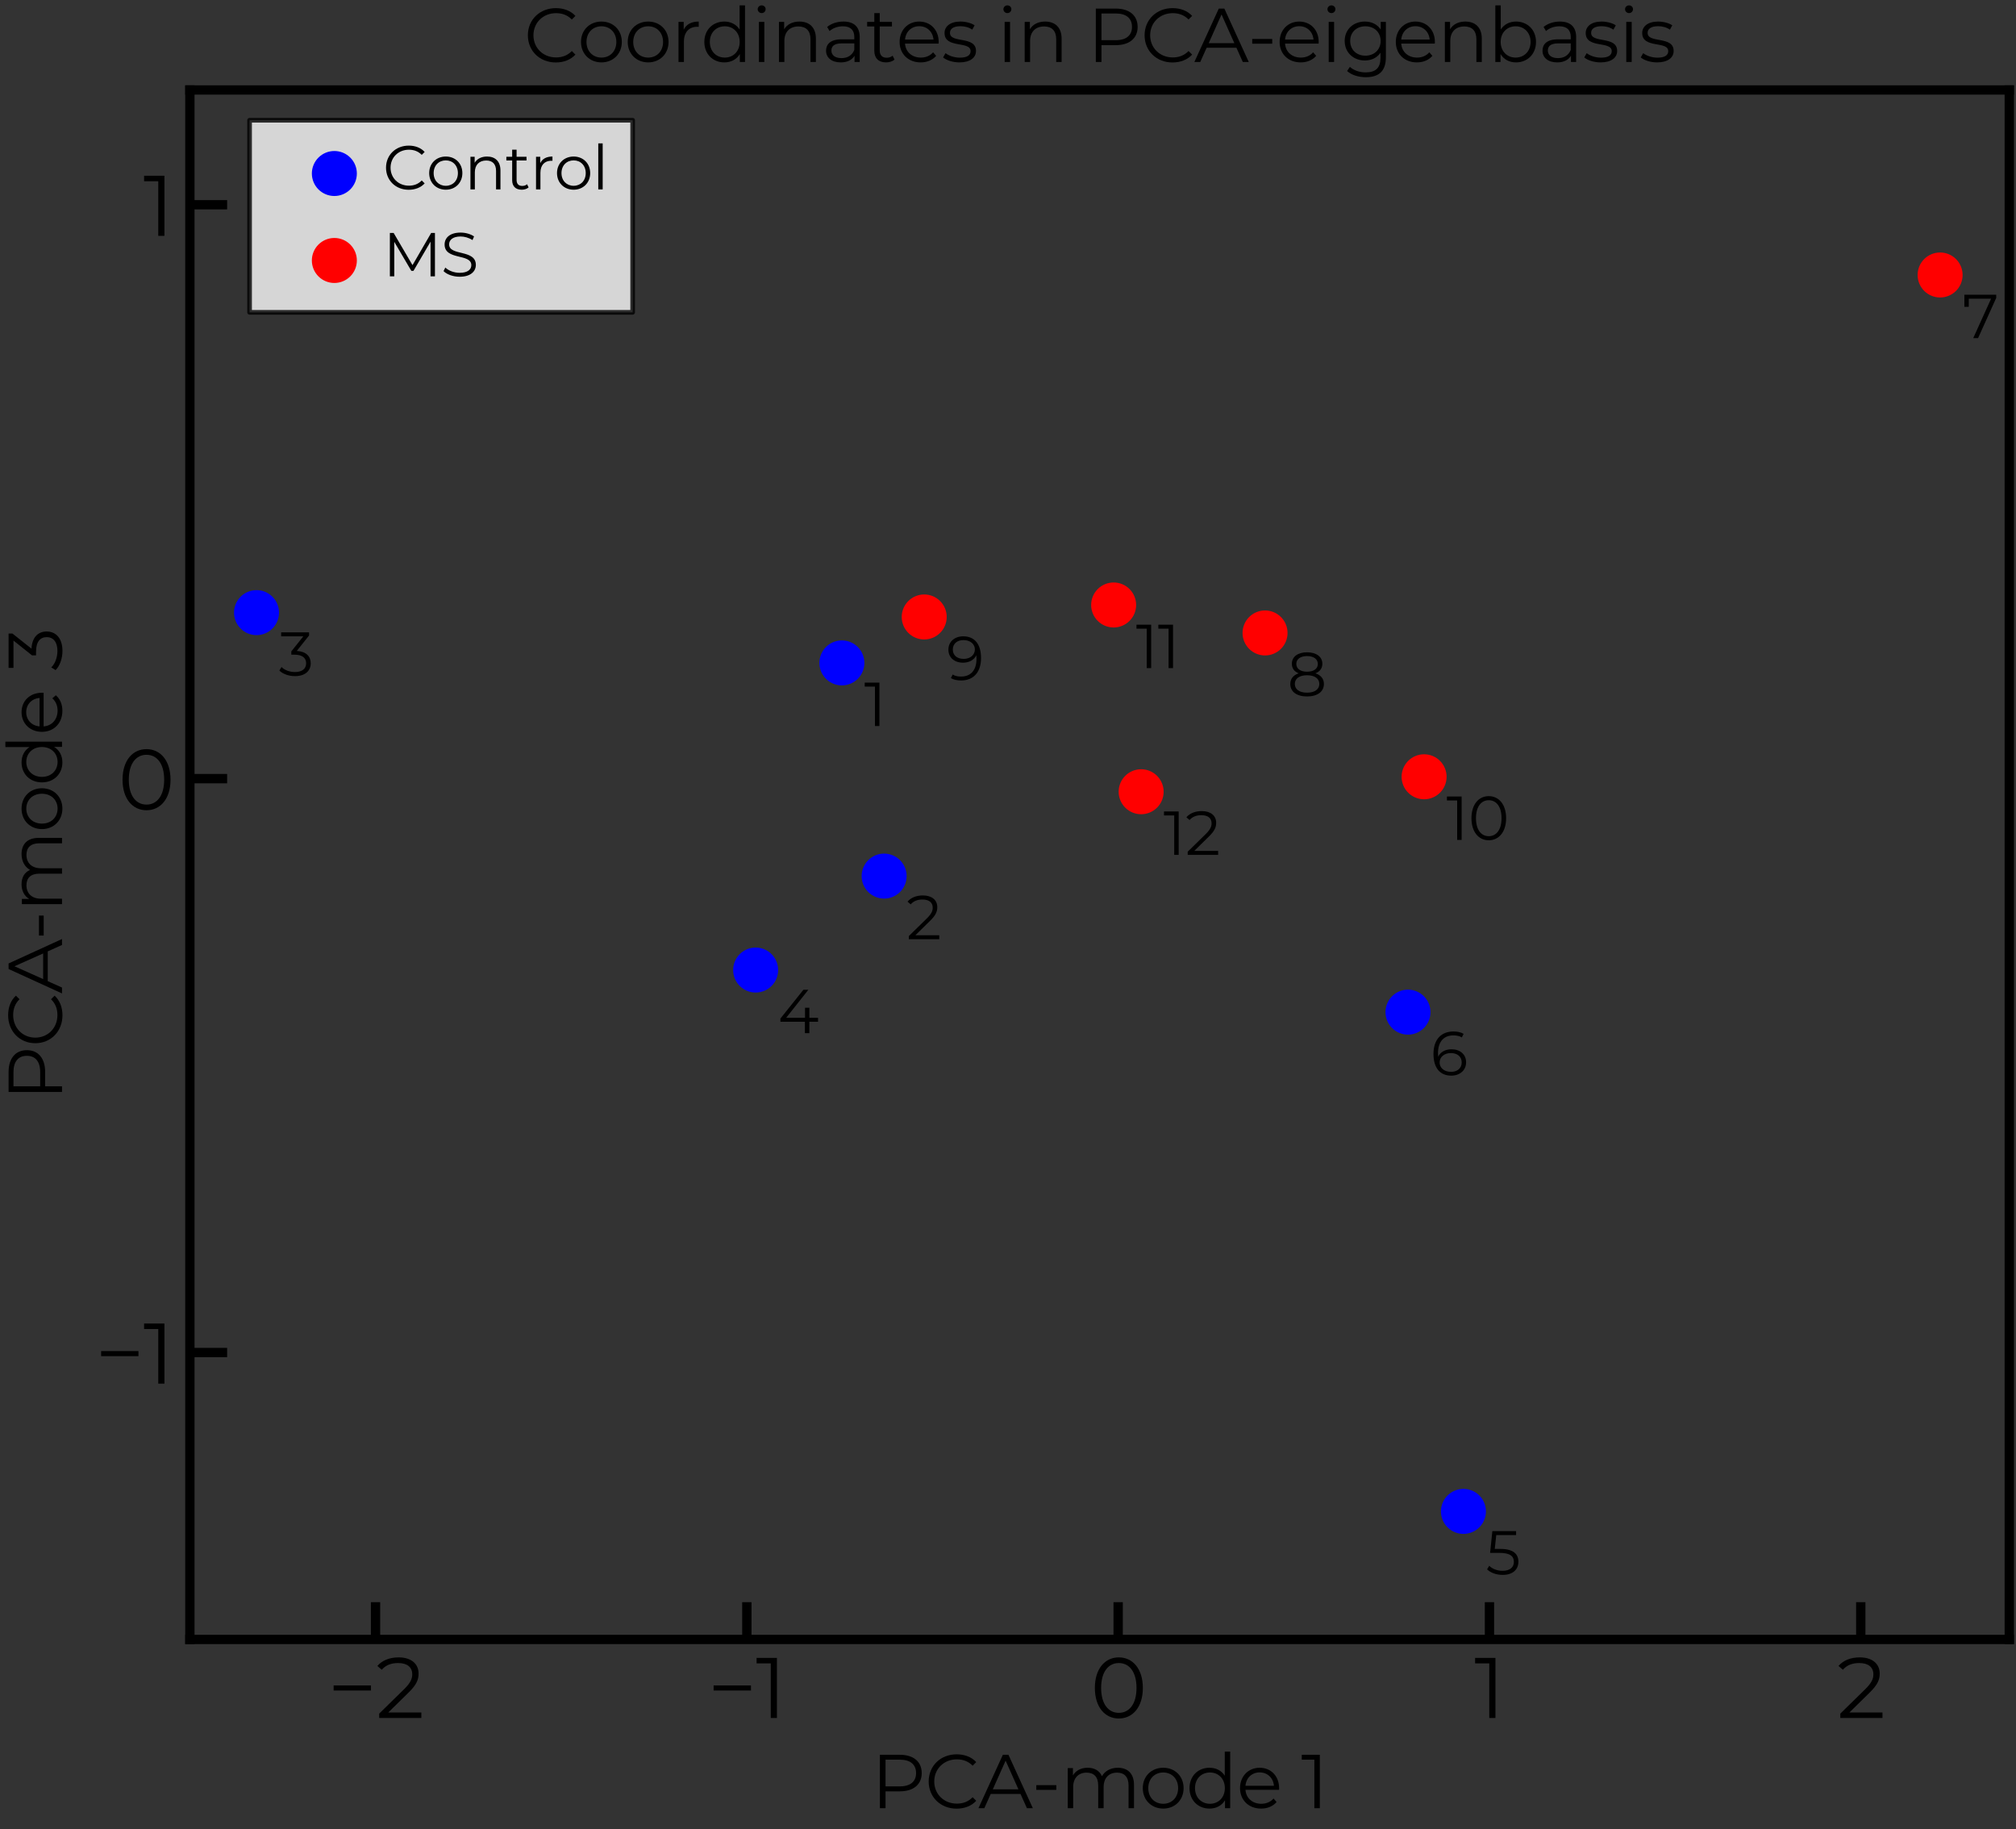 <?xml version="1.0" encoding="utf-8" standalone="no"?>
<!DOCTYPE svg PUBLIC "-//W3C//DTD SVG 1.1//EN"
  "http://www.w3.org/Graphics/SVG/1.1/DTD/svg11.dtd">
<svg xmlns:xlink="http://www.w3.org/1999/xlink" width="432.804pt" height="392.72pt" viewBox="0 0 432.804 392.72" xmlns="http://www.w3.org/2000/svg" version="1.1">
 <rect x="0" y="0" width="432.804" height="392.72" fill="#333333" stroke="none"/>
 <defs>
  <style type="text/css">*{stroke-linejoin: round; stroke-linecap: butt}</style>
 </defs>
 <g id="figure_1">
  <g id="patch_1">
   <path d="M 0 392.72 
L 432.804 392.72 
L 432.804 0 
L 0 0 
L 0 392.72 
z
" style="fill: none"/>
  </g>
  <g id="axes_1">
   <g id="patch_2">
    <path d="M 40.764 351.952 
L 431.364 351.952 
L 431.364 19.312 
L 40.764 19.312 
L 40.764 351.952 
z
" style="fill: none"/>
   </g>
   <g id="PathCollection_1">
    <defs>
     <path id="m62202047b2" d="M 0 4.33 
C 1.148 4.33 2.25 3.874 3.062 3.062 
C 3.874 2.25 4.33 1.148 4.33 0 
C 4.33 -1.148 3.874 -2.25 3.062 -3.062 
C 2.25 -3.874 1.148 -4.33 0 -4.33 
C -1.148 -4.33 -2.25 -3.874 -3.062 -3.062 
C -3.874 -2.25 -4.33 -1.148 -4.33 0 
C -4.33 1.148 -3.874 2.25 -3.062 3.062 
C -2.25 3.874 -1.148 4.33 0 4.33 
z
" style="stroke: #0000ff"/>
    </defs>
    <g clip-path="url(#p3847e39ebf)">
     <use xlink:href="#m62202047b2" x="180.739" y="142.308" style="fill: #0000ff; stroke: #0000ff"/>
     <use xlink:href="#m62202047b2" x="189.809" y="188.074" style="fill: #0000ff; stroke: #0000ff"/>
     <use xlink:href="#m62202047b2" x="55.07" y="131.515" style="fill: #0000ff; stroke: #0000ff"/>
     <use xlink:href="#m62202047b2" x="162.226" y="208.244" style="fill: #0000ff; stroke: #0000ff"/>
     <use xlink:href="#m62202047b2" x="314.177" y="324.459" style="fill: #0000ff; stroke: #0000ff"/>
     <use xlink:href="#m62202047b2" x="302.271" y="217.28" style="fill: #0000ff; stroke: #0000ff"/>
    </g>
   </g>
   <g id="PathCollection_2">
    <defs>
     <path id="m6acf595c41" d="M 0 4.33 
C 1.148 4.33 2.25 3.874 3.062 3.062 
C 3.874 2.25 4.33 1.148 4.33 0 
C 4.33 -1.148 3.874 -2.25 3.062 -3.062 
C 2.25 -3.874 1.148 -4.33 0 -4.33 
C -1.148 -4.33 -2.25 -3.874 -3.062 -3.062 
C -3.874 -2.25 -4.33 -1.148 -4.33 0 
C -4.33 1.148 -3.874 2.25 -3.062 3.062 
C -2.25 3.874 -1.148 4.33 0 4.33 
z
" style="stroke: #ff0000"/>
    </defs>
    <g clip-path="url(#p3847e39ebf)">
     <use xlink:href="#m6acf595c41" x="416.511" y="59.032" style="fill: #ff0000; stroke: #ff0000"/>
     <use xlink:href="#m6acf595c41" x="271.586" y="135.878" style="fill: #ff0000; stroke: #ff0000"/>
     <use xlink:href="#m6acf595c41" x="198.413" y="132.447" style="fill: #ff0000; stroke: #ff0000"/>
     <use xlink:href="#m6acf595c41" x="305.731" y="166.755" style="fill: #ff0000; stroke: #ff0000"/>
     <use xlink:href="#m6acf595c41" x="239.081" y="129.873" style="fill: #ff0000; stroke: #ff0000"/>
     <use xlink:href="#m6acf595c41" x="244.986" y="169.966" style="fill: #ff0000; stroke: #ff0000"/>
    </g>
   </g>
   <g id="matplotlib.axis_1">
    <g id="xtick_1">
     <g id="line2d_1">
      <defs>
       <path id="mdacafd91b8" d="M 0 0 
L 0 -8 
" style="stroke: #000000; stroke-width: 2"/>
      </defs>
      <g>
       <use xlink:href="#mdacafd91b8" x="80.622" y="351.952" style="stroke: #000000; stroke-width: 2"/>
      </g>
     </g>
     <g id="text_1">
      <!-- −2 -->
      <g transform="translate(70.335 368.809) scale(0.18 -0.18)">
       <defs>
        <path id="Montserrat-Regular-2212" d="M 448 2048 
L 3232 2048 
L 3232 2426 
L 448 2426 
L 448 2048 
z
" transform="scale(0.016)"/>
        <path id="Montserrat-Regular-32" d="M 928 410 
L 2451 1907 
C 3053 2496 3187 2880 3187 3309 
C 3187 4058 2611 4518 1702 4518 
C 1018 4518 461 4288 115 3878 
L 442 3597 
C 736 3936 1139 4096 1664 4096 
C 2349 4096 2714 3776 2714 3258 
C 2714 2950 2618 2650 2112 2150 
L 250 326 
L 250 0 
L 3392 0 
L 3392 410 
L 928 410 
z
" transform="scale(0.016)"/>
       </defs>
       <use xlink:href="#Montserrat-Regular-2212"/>
       <use xlink:href="#Montserrat-Regular-32" x="57.5"/>
      </g>
     </g>
    </g>
    <g id="xtick_2">
     <g id="line2d_2">
      <g>
       <use xlink:href="#mdacafd91b8" x="160.336" y="351.952" style="stroke: #000000; stroke-width: 2"/>
      </g>
     </g>
     <g id="text_2">
      <!-- −1 -->
      <g transform="translate(151.912 368.809) scale(0.18 -0.18)">
       <defs>
        <path id="Montserrat-Regular-31" d="M 58 4480 
L 58 4070 
L 1114 4070 
L 1114 0 
L 1574 0 
L 1574 4480 
L 58 4480 
z
" transform="scale(0.016)"/>
       </defs>
       <use xlink:href="#Montserrat-Regular-2212"/>
       <use xlink:href="#Montserrat-Regular-31" x="57.5"/>
      </g>
     </g>
    </g>
    <g id="xtick_3">
     <g id="line2d_3">
      <g>
       <use xlink:href="#mdacafd91b8" x="240.05" y="351.952" style="stroke: #000000; stroke-width: 2"/>
      </g>
     </g>
     <g id="text_3">
      <!-- 0 -->
      <g transform="translate(234.092 368.809) scale(0.18 -0.18)">
       <defs>
        <path id="Montserrat-Regular-30" d="M 2118 -38 
C 3155 -38 3910 813 3910 2240 
C 3910 3667 3155 4518 2118 4518 
C 1082 4518 333 3667 333 2240 
C 333 813 1082 -38 2118 -38 
z
M 2118 384 
C 1338 384 800 1043 800 2240 
C 800 3437 1338 4096 2118 4096 
C 2899 4096 3437 3437 3437 2240 
C 3437 1043 2899 384 2118 384 
z
" transform="scale(0.016)"/>
       </defs>
       <use xlink:href="#Montserrat-Regular-30"/>
      </g>
     </g>
    </g>
    <g id="xtick_4">
     <g id="line2d_4">
      <g>
       <use xlink:href="#mdacafd91b8" x="319.764" y="351.952" style="stroke: #000000; stroke-width: 2"/>
      </g>
     </g>
     <g id="text_4">
      <!-- 1 -->
      <g transform="translate(316.516 368.809) scale(0.18 -0.18)">
       <use xlink:href="#Montserrat-Regular-31"/>
      </g>
     </g>
    </g>
    <g id="xtick_5">
     <g id="line2d_5">
      <g>
       <use xlink:href="#mdacafd91b8" x="399.479" y="351.952" style="stroke: #000000; stroke-width: 2"/>
      </g>
     </g>
     <g id="text_5">
      <!-- 2 -->
      <g transform="translate(394.367 368.809) scale(0.18 -0.18)">
       <use xlink:href="#Montserrat-Regular-32"/>
      </g>
     </g>
    </g>
    <g id="text_6">
     <!-- PCA-mode 1 -->
     <g transform="translate(187.032 388.175) scale(0.16 -0.16)">
      <defs>
       <path id="Montserrat-Regular-50" d="M 2406 4480 
L 730 4480 
L 730 0 
L 1203 0 
L 1203 1414 
L 2406 1414 
C 3546 1414 4237 1990 4237 2944 
C 4237 3904 3546 4480 2406 4480 
z
M 2394 1830 
L 1203 1830 
L 1203 4070 
L 2394 4070 
C 3290 4070 3763 3661 3763 2944 
C 3763 2240 3290 1830 2394 1830 
z
" transform="scale(0.016)"/>
       <path id="Montserrat-Regular-43" d="M 2675 -38 
C 3334 -38 3923 186 4320 621 
L 4019 922 
C 3654 544 3206 384 2694 384 
C 1613 384 800 1178 800 2240 
C 800 3302 1613 4096 2694 4096 
C 3206 4096 3654 3936 4019 3565 
L 4320 3866 
C 3923 4301 3334 4518 2682 4518 
C 1331 4518 333 3552 333 2240 
C 333 928 1331 -38 2675 -38 
z
" transform="scale(0.016)"/>
       <path id="Montserrat-Regular-41" d="M 4077 0 
L 4576 0 
L 2528 4480 
L 2061 4480 
L 13 0 
L 506 0 
L 1043 1197 
L 3539 1197 
L 4077 0 
z
M 1216 1581 
L 2291 3987 
L 3366 1581 
L 1216 1581 
z
" transform="scale(0.016)"/>
       <path id="Montserrat-Regular-2d" d="M 384 1536 
L 2061 1536 
L 2061 1933 
L 384 1933 
L 384 1536 
z
" transform="scale(0.016)"/>
       <path id="Montserrat-Regular-6d" d="M 4832 3392 
C 4224 3392 3744 3117 3501 2682 
C 3296 3155 2861 3392 2304 3392 
C 1741 3392 1306 3155 1069 2752 
L 1069 3366 
L 634 3366 
L 634 0 
L 1088 0 
L 1088 1766 
C 1088 2534 1530 2982 2214 2982 
C 2829 2982 3187 2618 3187 1907 
L 3187 0 
L 3642 0 
L 3642 1766 
C 3642 2534 4077 2982 4768 2982 
C 5376 2982 5734 2618 5734 1907 
L 5734 0 
L 6189 0 
L 6189 1952 
C 6189 2918 5651 3392 4832 3392 
z
" transform="scale(0.016)"/>
       <path id="Montserrat-Regular-6f" d="M 2010 -32 
C 2995 -32 3718 685 3718 1683 
C 3718 2682 2995 3392 2010 3392 
C 1024 3392 294 2682 294 1683 
C 294 685 1024 -32 2010 -32 
z
M 2010 371 
C 1293 371 755 896 755 1683 
C 755 2470 1293 2995 2010 2995 
C 2726 2995 3258 2470 3258 1683 
C 3258 896 2726 371 2010 371 
z
" transform="scale(0.016)"/>
       <path id="Montserrat-Regular-64" d="M 3251 4749 
L 3251 2726 
C 2970 3162 2509 3392 1971 3392 
C 1011 3392 294 2701 294 1683 
C 294 666 1011 -32 1971 -32 
C 2528 -32 2995 211 3270 666 
L 3270 0 
L 3706 0 
L 3706 4749 
L 3251 4749 
z
M 2010 371 
C 1293 371 755 896 755 1683 
C 755 2470 1293 2995 2010 2995 
C 2720 2995 3258 2470 3258 1683 
C 3258 896 2720 371 2010 371 
z
" transform="scale(0.016)"/>
       <path id="Montserrat-Regular-65" d="M 3571 1683 
C 3571 2694 2886 3392 1939 3392 
C 992 3392 294 2682 294 1683 
C 294 685 1011 -32 2061 -32 
C 2592 -32 3059 160 3360 518 
L 3104 813 
C 2848 518 2483 371 2074 371 
C 1338 371 800 838 749 1542 
L 3565 1542 
C 3565 1594 3571 1645 3571 1683 
z
M 1939 3002 
C 2598 3002 3078 2541 3136 1882 
L 749 1882 
C 806 2541 1286 3002 1939 3002 
z
" transform="scale(0.016)"/>
       <path id="Montserrat-Regular-20" transform="scale(0.016)"/>
      </defs>
      <use xlink:href="#Montserrat-Regular-50"/>
      <use xlink:href="#Montserrat-Regular-43" x="71.8"/>
      <use xlink:href="#Montserrat-Regular-41" x="143.7"/>
      <use xlink:href="#Montserrat-Regular-2d" x="215.4"/>
      <use xlink:href="#Montserrat-Regular-6d" x="253.6"/>
      <use xlink:href="#Montserrat-Regular-6f" x="359.7"/>
      <use xlink:href="#Montserrat-Regular-64" x="422.4"/>
      <use xlink:href="#Montserrat-Regular-65" x="490.2"/>
      <use xlink:href="#Montserrat-Regular-20" x="550.6"/>
      <use xlink:href="#Montserrat-Regular-31" x="576.8"/>
     </g>
    </g>
   </g>
   <g id="matplotlib.axis_2">
    <g id="ytick_1">
     <g id="line2d_6">
      <defs>
       <path id="m783d6c2894" d="M 0 0 
L 8 0 
" style="stroke: #000000; stroke-width: 2"/>
      </defs>
      <g>
       <use xlink:href="#m783d6c2894" x="40.764" y="290.353" style="stroke: #000000; stroke-width: 2"/>
      </g>
     </g>
     <g id="text_7">
      <!-- −1 -->
      <g transform="translate(20.418 297.031) scale(0.18 -0.18)">
       <use xlink:href="#Montserrat-Regular-2212"/>
       <use xlink:href="#Montserrat-Regular-31" x="57.5"/>
      </g>
     </g>
    </g>
    <g id="ytick_2">
     <g id="line2d_7">
      <g>
       <use xlink:href="#m783d6c2894" x="40.764" y="167.153" style="stroke: #000000; stroke-width: 2"/>
      </g>
     </g>
     <g id="text_8">
      <!-- 0 -->
      <g transform="translate(25.348 173.831) scale(0.18 -0.18)">
       <use xlink:href="#Montserrat-Regular-30"/>
      </g>
     </g>
    </g>
    <g id="ytick_3">
     <g id="line2d_8">
      <g>
       <use xlink:href="#m783d6c2894" x="40.764" y="43.953" style="stroke: #000000; stroke-width: 2"/>
      </g>
     </g>
     <g id="text_9">
      <!-- 1 -->
      <g transform="translate(30.767 50.631) scale(0.18 -0.18)">
       <use xlink:href="#Montserrat-Regular-31"/>
      </g>
     </g>
    </g>
    <g id="text_10">
     <!-- PCA-mode 3 -->
     <g transform="translate(13.312 236.29) rotate(-90) scale(0.16 -0.16)">
      <defs>
       <path id="Montserrat-Regular-33" d="M 1856 2560 
L 3123 4154 
L 3123 4480 
L 243 4480 
L 243 4070 
L 2534 4070 
L 1293 2515 
L 1293 2176 
L 1613 2176 
C 2445 2176 2822 1824 2822 1286 
C 2822 730 2413 384 1670 384 
C 1088 384 570 602 282 902 
L 58 538 
C 403 186 1024 -38 1670 -38 
C 2752 -38 3296 538 3296 1286 
C 3296 2003 2816 2509 1856 2560 
z
" transform="scale(0.016)"/>
      </defs>
      <use xlink:href="#Montserrat-Regular-50"/>
      <use xlink:href="#Montserrat-Regular-43" x="71.8"/>
      <use xlink:href="#Montserrat-Regular-41" x="143.7"/>
      <use xlink:href="#Montserrat-Regular-2d" x="215.4"/>
      <use xlink:href="#Montserrat-Regular-6d" x="253.6"/>
      <use xlink:href="#Montserrat-Regular-6f" x="359.7"/>
      <use xlink:href="#Montserrat-Regular-64" x="422.4"/>
      <use xlink:href="#Montserrat-Regular-65" x="490.2"/>
      <use xlink:href="#Montserrat-Regular-20" x="550.6"/>
      <use xlink:href="#Montserrat-Regular-33" x="576.8"/>
     </g>
    </g>
   </g>
   <g id="patch_3">
    <path d="M 40.764 351.952 
L 40.764 19.312 
" style="fill: none; stroke: #000000; stroke-width: 2; stroke-linejoin: miter; stroke-linecap: square"/>
   </g>
   <g id="patch_4">
    <path d="M 431.364 351.952 
L 431.364 19.312 
" style="fill: none; stroke: #000000; stroke-width: 2; stroke-linejoin: miter; stroke-linecap: square"/>
   </g>
   <g id="patch_5">
    <path d="M 40.764 351.952 
L 431.364 351.952 
" style="fill: none; stroke: #000000; stroke-width: 2; stroke-linejoin: miter; stroke-linecap: square"/>
   </g>
   <g id="patch_6">
    <path d="M 40.764 19.312 
L 431.364 19.312 
" style="fill: none; stroke: #000000; stroke-width: 2; stroke-linejoin: miter; stroke-linecap: square"/>
   </g>
   <g id="text_11">
    <!-- 1 -->
    <g transform="translate(185.522 155.86) scale(0.13 -0.13)">
     <use xlink:href="#Montserrat-Regular-31"/>
    </g>
   </g>
   <g id="text_12">
    <!-- 2 -->
    <g transform="translate(194.592 201.626) scale(0.13 -0.13)">
     <use xlink:href="#Montserrat-Regular-32"/>
    </g>
   </g>
   <g id="text_13">
    <!-- 3 -->
    <g transform="translate(59.853 145.067) scale(0.13 -0.13)">
     <use xlink:href="#Montserrat-Regular-33"/>
    </g>
   </g>
   <g id="text_14">
    <!-- 4 -->
    <g transform="translate(167.009 221.796) scale(0.13 -0.13)">
     <defs>
      <path id="Montserrat-Regular-34" d="M 4141 1587 
L 3245 1587 
L 3245 2624 
L 2797 2624 
L 2797 1587 
L 851 1587 
L 3142 4480 
L 2630 4480 
L 256 1510 
L 256 1178 
L 2784 1178 
L 2784 0 
L 3245 0 
L 3245 1178 
L 4141 1178 
L 4141 1587 
z
" transform="scale(0.016)"/>
     </defs>
     <use xlink:href="#Montserrat-Regular-34"/>
    </g>
   </g>
   <g id="text_15">
    <!-- 5 -->
    <g transform="translate(318.96 338.011) scale(0.13 -0.13)">
     <defs>
      <path id="Montserrat-Regular-35" d="M 1510 2643 
L 934 2643 
L 1088 4070 
L 3136 4070 
L 3136 4480 
L 685 4480 
L 454 2234 
L 1408 2234 
C 2547 2234 2906 1875 2906 1299 
C 2906 755 2502 384 1741 384 
C 1165 384 653 602 365 902 
L 141 538 
C 486 186 1101 -38 1747 -38 
C 2842 -38 3373 557 3373 1318 
C 3373 2112 2861 2643 1510 2643 
z
" transform="scale(0.016)"/>
     </defs>
     <use xlink:href="#Montserrat-Regular-35"/>
    </g>
   </g>
   <g id="text_16">
    <!-- 6 -->
    <g transform="translate(307.054 230.832) scale(0.13 -0.13)">
     <defs>
      <path id="Montserrat-Regular-36" d="M 2189 2682 
C 1568 2682 1043 2406 819 1914 
C 806 2048 800 2176 800 2278 
C 800 3494 1421 4115 2387 4115 
C 2720 4115 3027 4058 3258 3904 
L 3443 4275 
C 3162 4448 2784 4518 2381 4518 
C 1165 4518 333 3725 333 2202 
C 333 787 979 -38 2170 -38 
C 3040 -38 3699 499 3699 1338 
C 3699 2157 3078 2682 2189 2682 
z
M 2150 352 
C 1376 352 966 819 966 1312 
C 966 1869 1434 2291 2118 2291 
C 2810 2291 3245 1914 3245 1325 
C 3245 730 2797 352 2150 352 
z
" transform="scale(0.016)"/>
     </defs>
     <use xlink:href="#Montserrat-Regular-36"/>
    </g>
   </g>
   <g id="text_17">
    <!-- 7 -->
    <g transform="translate(421.294 72.584) scale(0.13 -0.13)">
     <defs>
      <path id="Montserrat-Regular-37" d="M 205 4480 
L 205 3232 
L 659 3232 
L 659 4070 
L 2963 4070 
L 1120 0 
L 1619 0 
L 3494 4154 
L 3494 4480 
L 205 4480 
z
" transform="scale(0.016)"/>
     </defs>
     <use xlink:href="#Montserrat-Regular-37"/>
    </g>
   </g>
   <g id="text_18">
    <!-- 8 -->
    <g transform="translate(276.369 149.43) scale(0.13 -0.13)">
     <defs>
      <path id="Montserrat-Regular-38" d="M 2899 2349 
C 3360 2528 3616 2867 3616 3334 
C 3616 4064 2982 4518 2035 4518 
C 1088 4518 467 4064 467 3334 
C 467 2867 717 2528 1171 2349 
C 614 2163 307 1786 307 1248 
C 307 454 960 -38 2035 -38 
C 3104 -38 3776 454 3776 1248 
C 3776 1779 3462 2163 2899 2349 
z
M 928 3322 
C 928 3821 1357 4128 2035 4128 
C 2707 4128 3149 3821 3149 3315 
C 3149 2829 2733 2515 2035 2515 
C 1338 2515 928 2829 928 3322 
z
M 2035 352 
C 1242 352 774 698 774 1254 
C 774 1805 1242 2150 2035 2150 
C 2829 2150 3302 1805 3302 1254 
C 3302 698 2829 352 2035 352 
z
" transform="scale(0.016)"/>
     </defs>
     <use xlink:href="#Montserrat-Regular-38"/>
    </g>
   </g>
   <g id="text_19">
    <!-- 9 -->
    <g transform="translate(203.196 145.999) scale(0.13 -0.13)">
     <defs>
      <path id="Montserrat-Regular-39" d="M 1728 4518 
C 858 4518 198 3981 198 3142 
C 198 2323 819 1798 1709 1798 
C 2330 1798 2854 2074 3078 2566 
C 3091 2432 3098 2304 3098 2202 
C 3098 986 2477 365 1510 365 
C 1178 365 870 422 640 576 
L 454 205 
C 736 32 1114 -38 1517 -38 
C 2733 -38 3565 755 3565 2278 
C 3565 3693 2918 4518 1728 4518 
z
M 1779 2189 
C 1088 2189 653 2566 653 3155 
C 653 3750 1101 4128 1747 4128 
C 2522 4128 2931 3661 2931 3168 
C 2931 2611 2464 2189 1779 2189 
z
" transform="scale(0.016)"/>
     </defs>
     <use xlink:href="#Montserrat-Regular-39"/>
    </g>
   </g>
   <g id="text_20">
    <!-- 10 -->
    <g transform="translate(310.514 180.307) scale(0.13 -0.13)">
     <use xlink:href="#Montserrat-Regular-31"/>
     <use xlink:href="#Montserrat-Regular-30" x="36.1"/>
    </g>
   </g>
   <g id="text_21">
    <!-- 11 -->
    <g transform="translate(243.864 143.425) scale(0.13 -0.13)">
     <use xlink:href="#Montserrat-Regular-31"/>
     <use xlink:href="#Montserrat-Regular-31" x="36.1"/>
    </g>
   </g>
   <g id="text_22">
    <!-- 12 -->
    <g transform="translate(249.769 183.518) scale(0.13 -0.13)">
     <use xlink:href="#Montserrat-Regular-31"/>
     <use xlink:href="#Montserrat-Regular-32" x="36.1"/>
    </g>
   </g>
   <g id="text_23">
    <!-- Coordinates in PCA-eigenbasis -->
    <g transform="translate(112.474 13.312) scale(0.16 -0.16)">
     <defs>
      <path id="Montserrat-Regular-72" d="M 1069 2707 
L 1069 3366 
L 634 3366 
L 634 0 
L 1088 0 
L 1088 1715 
C 1088 2509 1517 2957 2221 2957 
C 2253 2957 2291 2950 2330 2950 
L 2330 3392 
C 1709 3392 1280 3155 1069 2707 
z
" transform="scale(0.016)"/>
      <path id="Montserrat-Regular-69" d="M 864 4102 
C 1056 4102 1197 4250 1197 4435 
C 1197 4608 1050 4749 864 4749 
C 678 4749 531 4602 531 4429 
C 531 4250 678 4102 864 4102 
z
M 634 0 
L 1088 0 
L 1088 3366 
L 634 3366 
L 634 0 
z
" transform="scale(0.016)"/>
      <path id="Montserrat-Regular-6e" d="M 2349 3392 
C 1766 3392 1312 3155 1069 2746 
L 1069 3366 
L 634 3366 
L 634 0 
L 1088 0 
L 1088 1766 
C 1088 2534 1542 2982 2266 2982 
C 2906 2982 3277 2618 3277 1907 
L 3277 0 
L 3731 0 
L 3731 1952 
C 3731 2918 3168 3392 2349 3392 
z
" transform="scale(0.016)"/>
      <path id="Montserrat-Regular-61" d="M 1811 3392 
C 1280 3392 781 3226 442 2938 
L 646 2598 
C 922 2842 1331 2995 1766 2995 
C 2394 2995 2720 2682 2720 2106 
L 2720 1901 
L 1651 1901 
C 685 1901 352 1466 352 947 
C 352 365 819 -32 1581 -32 
C 2138 -32 2534 179 2739 525 
L 2739 0 
L 3174 0 
L 3174 2086 
C 3174 2957 2682 3392 1811 3392 
z
M 1651 326 
C 1114 326 800 570 800 960 
C 800 1306 1011 1562 1664 1562 
L 2720 1562 
L 2720 1011 
C 2541 570 2163 326 1651 326 
z
" transform="scale(0.016)"/>
      <path id="Montserrat-Regular-74" d="M 2246 531 
C 2118 416 1933 358 1747 358 
C 1370 358 1165 576 1165 973 
L 1165 2982 
L 2189 2982 
L 2189 3366 
L 1165 3366 
L 1165 4102 
L 710 4102 
L 710 3366 
L 109 3366 
L 109 2982 
L 710 2982 
L 710 947 
C 710 326 1062 -32 1696 -32 
C 1958 -32 2227 45 2406 205 
L 2246 531 
z
" transform="scale(0.016)"/>
      <path id="Montserrat-Regular-73" d="M 1536 -32 
C 2413 -32 2925 346 2925 928 
C 2925 2221 742 1536 742 2445 
C 742 2765 1011 3002 1619 3002 
C 1965 3002 2317 2918 2611 2714 
L 2810 3078 
C 2528 3270 2054 3392 1619 3392 
C 762 3392 288 2982 288 2432 
C 288 1101 2470 1792 2470 915 
C 2470 582 2208 365 1568 365 
C 1094 365 640 531 371 742 
L 166 384 
C 442 147 979 -32 1536 -32 
z
" transform="scale(0.016)"/>
      <path id="Montserrat-Regular-67" d="M 3315 3366 
L 3315 2720 
C 3034 3162 2547 3392 1984 3392 
C 1024 3392 294 2733 294 1766 
C 294 800 1024 128 1984 128 
C 2534 128 3014 352 3296 781 
L 3296 352 
C 3296 -480 2906 -870 2054 -870 
C 1536 -870 1050 -698 730 -410 
L 499 -755 
C 851 -1088 1453 -1274 2067 -1274 
C 3181 -1274 3750 -749 3750 410 
L 3750 3366 
L 3315 3366 
z
M 2029 531 
C 1286 531 755 1037 755 1766 
C 755 2496 1286 2995 2029 2995 
C 2771 2995 3309 2496 3309 1766 
C 3309 1037 2771 531 2029 531 
z
" transform="scale(0.016)"/>
      <path id="Montserrat-Regular-62" d="M 2368 3392 
C 1830 3392 1370 3162 1088 2726 
L 1088 4749 
L 634 4749 
L 634 0 
L 1069 0 
L 1069 666 
C 1344 211 1811 -32 2368 -32 
C 3328 -32 4045 666 4045 1683 
C 4045 2701 3328 3392 2368 3392 
z
M 2336 371 
C 1619 371 1082 896 1082 1683 
C 1082 2470 1619 2995 2336 2995 
C 3046 2995 3590 2470 3590 1683 
C 3590 896 3046 371 2336 371 
z
" transform="scale(0.016)"/>
     </defs>
     <use xlink:href="#Montserrat-Regular-43"/>
     <use xlink:href="#Montserrat-Regular-6f" x="71.9"/>
     <use xlink:href="#Montserrat-Regular-6f" x="134.6"/>
     <use xlink:href="#Montserrat-Regular-72" x="197.3"/>
     <use xlink:href="#Montserrat-Regular-64" x="237.4"/>
     <use xlink:href="#Montserrat-Regular-69" x="305.2"/>
     <use xlink:href="#Montserrat-Regular-6e" x="332.1"/>
     <use xlink:href="#Montserrat-Regular-61" x="399.8"/>
     <use xlink:href="#Montserrat-Regular-74" x="458.8"/>
     <use xlink:href="#Montserrat-Regular-65" x="499.4"/>
     <use xlink:href="#Montserrat-Regular-73" x="559.8"/>
     <use xlink:href="#Montserrat-Regular-20" x="608.7"/>
     <use xlink:href="#Montserrat-Regular-69" x="634.9"/>
     <use xlink:href="#Montserrat-Regular-6e" x="661.8"/>
     <use xlink:href="#Montserrat-Regular-20" x="729.5"/>
     <use xlink:href="#Montserrat-Regular-50" x="755.7"/>
     <use xlink:href="#Montserrat-Regular-43" x="827.5"/>
     <use xlink:href="#Montserrat-Regular-41" x="899.4"/>
     <use xlink:href="#Montserrat-Regular-2d" x="971.1"/>
     <use xlink:href="#Montserrat-Regular-65" x="1009.3"/>
     <use xlink:href="#Montserrat-Regular-69" x="1069.7"/>
     <use xlink:href="#Montserrat-Regular-67" x="1096.6"/>
     <use xlink:href="#Montserrat-Regular-65" x="1165.2"/>
     <use xlink:href="#Montserrat-Regular-6e" x="1225.6"/>
     <use xlink:href="#Montserrat-Regular-62" x="1293.3"/>
     <use xlink:href="#Montserrat-Regular-61" x="1361.1"/>
     <use xlink:href="#Montserrat-Regular-73" x="1420.1"/>
     <use xlink:href="#Montserrat-Regular-69" x="1469"/>
     <use xlink:href="#Montserrat-Regular-73" x="1495.9"/>
    </g>
   </g>
   <g id="legend_1">
    <g id="patch_7">
     <path d="M 53.581 67.051 
L 135.82 67.051 
L 135.82 25.812 
L 53.581 25.812 
z
" style="fill: #ffffff; opacity: 0.8; stroke: #000000; stroke-linejoin: miter"/>
    </g>
    <g id="PathCollection_3">
     <g>
      <use xlink:href="#m62202047b2" x="71.781" y="37.246" style="fill: #0000ff; stroke: #0000ff"/>
     </g>
    </g>
    <g id="text_24">
     <!-- Control -->
     <g transform="translate(82.181 40.659) scale(0.13 -0.13)">
      <defs>
       <path id="Montserrat-Regular-6c" d="M 634 0 
L 1088 0 
L 1088 4749 
L 634 4749 
L 634 0 
z
" transform="scale(0.016)"/>
      </defs>
      <use xlink:href="#Montserrat-Regular-43"/>
      <use xlink:href="#Montserrat-Regular-6f" x="71.9"/>
      <use xlink:href="#Montserrat-Regular-6e" x="134.6"/>
      <use xlink:href="#Montserrat-Regular-74" x="202.3"/>
      <use xlink:href="#Montserrat-Regular-72" x="242.9"/>
      <use xlink:href="#Montserrat-Regular-6f" x="283"/>
      <use xlink:href="#Montserrat-Regular-6c" x="345.7"/>
     </g>
    </g>
    <g id="PathCollection_4">
     <g>
      <use xlink:href="#m6acf595c41" x="71.781" y="55.916" style="fill: #ff0000; stroke: #ff0000"/>
     </g>
    </g>
    <g id="text_25">
     <!-- MS -->
     <g transform="translate(82.181 59.328) scale(0.13 -0.13)">
      <defs>
       <path id="Montserrat-Regular-4d" d="M 4992 4480 
L 3066 1158 
L 1120 4480 
L 730 4480 
L 730 0 
L 1184 0 
L 1184 3565 
L 2944 570 
L 3168 570 
L 4928 3584 
L 4928 0 
L 5382 0 
L 5382 4480 
L 4992 4480 
z
" transform="scale(0.016)"/>
       <path id="Montserrat-Regular-53" d="M 1965 -38 
C 3110 -38 3635 525 3635 1184 
C 3635 2816 877 2074 877 3302 
C 877 3750 1242 4115 2061 4115 
C 2458 4115 2906 3994 3290 3744 
L 3450 4122 
C 3091 4371 2566 4518 2061 4518 
C 922 4518 410 3949 410 3290 
C 410 1632 3168 2387 3168 1158 
C 3168 717 2803 365 1965 365 
C 1376 365 806 595 486 909 
L 301 544 
C 634 198 1293 -38 1965 -38 
z
" transform="scale(0.016)"/>
      </defs>
      <use xlink:href="#Montserrat-Regular-4d"/>
      <use xlink:href="#Montserrat-Regular-53" x="95.5"/>
     </g>
    </g>
   </g>
  </g>
 </g>
 <defs>
  <clipPath id="p3847e39ebf">
   <rect x="40.764" y="19.312" width="390.6" height="332.64"/>
  </clipPath>
 </defs>
</svg>
